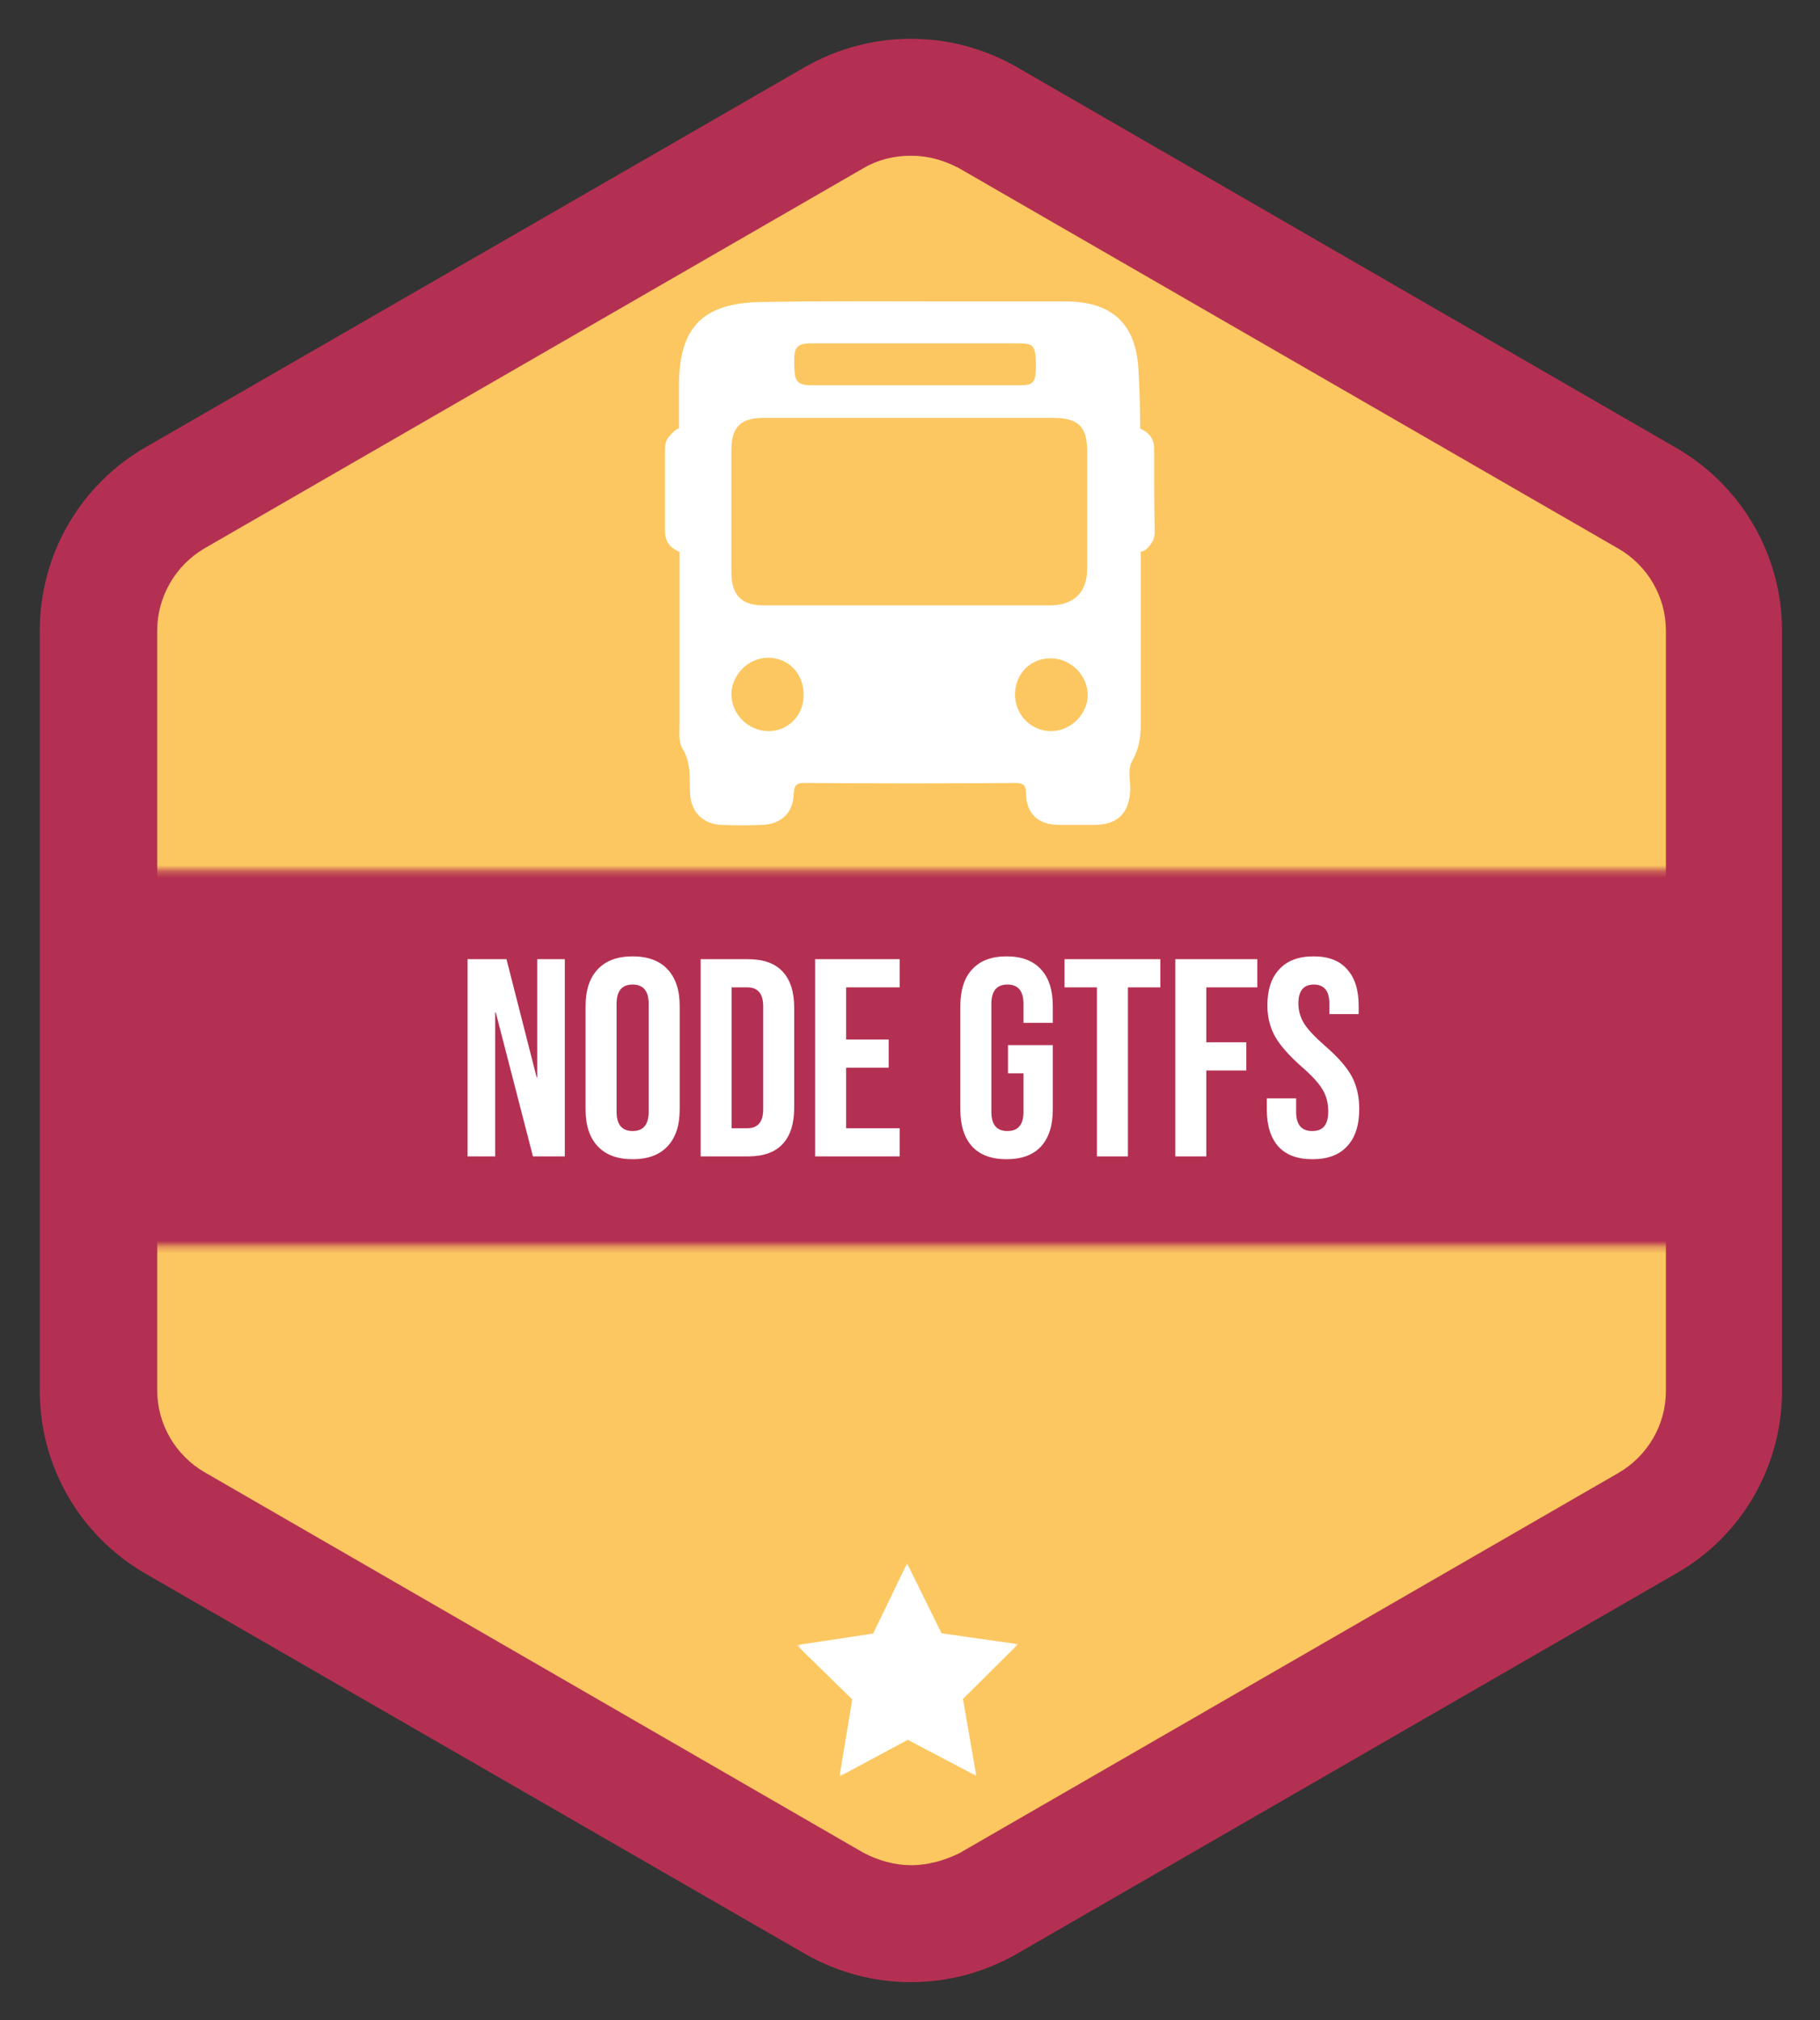 <svg xmlns="http://www.w3.org/2000/svg" role="img" viewBox="-5.45 -5.70 290.66 322.66"><rect x="-5.45" y="-5.70" width="290.66" height="322.66" fill="#333333" stroke="none"/><title>node-gtfs logo</title><path fill="#B43052" fill-rule="evenodd" d="M279.142 216.458V95.026c0-12.07-6.458-23.204-16.98-29.239L156.951 5.019c-10.521-6.035-23.334-6.035-33.855 0L17.884 65.683C7.363 71.718.905 82.852.905 95.026V216.458c0 12.071 6.459 23.205 16.98 29.24l105.212 60.664c10.521 6.035 23.334 6.035 33.855 0l105.316-60.768c10.417-5.931 16.875-17.065 16.875-29.136z" clip-rule="evenodd"/><path fill="#FCC761" fill-rule="evenodd" d="M140.075 292.21c-2.604 0-5.208-.728-7.604-1.977L27.26 229.465c-4.688-2.705-7.604-7.7-7.604-13.111V95.026c0-5.411 2.917-10.405 7.5-13.111L132.471 21.147c2.292-1.353 4.896-1.977 7.604-1.977 2.709 0 5.209.728 7.605 1.977l105.315 60.768c4.688 2.705 7.605 7.7 7.605 13.111V216.458c0 5.411-2.917 10.406-7.605 13.111L147.68 290.337c-2.396 1.145-5 1.873-7.605 1.873z" clip-rule="evenodd"/><mask id="a" style="mask-type:alpha" width="259" height="61" x="10" y="133" maskUnits="userSpaceOnUse"><path fill="#fff" d="M10.646 133.301H268.646v60H10.646v-60z"/></mask><g mask="url(#a)"><path fill="#B43052" fill-rule="evenodd" d="M10.646 34.232H268.646V292.232H10.646V34.232z" clip-rule="evenodd"/></g><mask id="b" style="mask-type:alpha" width="36" height="35" x="122" y="244" maskUnits="userSpaceOnUse"><path fill="#fff" d="M122 244h35.139v34.037H122V244z"/></mask><g mask="url(#b)"><path fill="#fff" fill-rule="evenodd" d="M144.917 255.167l12.222 1.745-8.804 8.745 2.136 12.291-10.948-5.762-10.902 5.851 2.037-12.307-8.873-8.674 12.207-1.844L139.41 244l5.507 11.167z" clip-rule="evenodd"/></g><path fill="#fff" fill-rule="evenodd" d="M178.87 65.88c0-1.209-.558-2.139-1.581-2.79-.186-.093-.465-.279-.651-.372 0-3.069-.093-6.231-.279-9.393-.372-7.254-4.185-10.788-11.346-10.881H146.32c-10.137 0-20.181-.093-30.318.093-9.3.186-13.02 4.092-13.02 13.392v6.789c-.558.186-1.023.651-1.395 1.116-.651.558-.837 1.395-.837 2.325v12.927c0 1.302.465 2.325 1.581 2.976.279.186.465.279.744.372v27.527c0 1.302-.186 2.79.465 3.906 1.395 2.232 1.116 4.65 1.209 7.068.093 2.976 2.046 5.022 5.022 5.115 2.139.093 4.278.093 6.417 0 3.069-.093 5.022-1.86 5.115-4.929.093-1.302.279-1.767 1.767-1.767 11.16.093 22.413.093 33.573 0 1.395 0 1.767.372 1.767 1.767.093 3.255 2.046 4.929 5.301 4.929h5.58c3.813 0 5.673-1.953 5.766-5.766 0-1.488-.465-3.162.372-4.557 1.023-1.86 1.302-3.72 1.302-5.766V82.434c.651-.093 1.209-.651 1.581-1.209.465-.558.651-1.302.651-2.046-.093-4.371-.093-8.835-.093-13.299zm-54.591-16.74h32.922c2.418 0 2.697.372 2.79 3.162 0 3.069-.279 3.534-2.604 3.534h-33.108c-2.418 0-2.883-.558-2.883-3.348-.093-2.79.372-3.348 2.883-3.348zm-6.975 61.936c-3.255 0-5.952-2.697-5.952-5.952.093-3.162 2.79-5.766 5.859-5.766 3.255 0 5.673 2.511 5.673 5.859.093 3.255-2.418 5.859-5.58 5.859zm-.837-20.087c-3.534 0-5.115-1.674-5.115-5.301V66.159c0-3.627 1.488-5.115 5.115-5.115H162.688c4.092 0 5.487 1.395 5.487 5.394v18.693c0 3.72-2.046 5.766-5.766 5.859h-45.942zm45.942 20.087c-3.162 0-5.673-2.511-5.766-5.766 0-3.348 2.418-5.859 5.673-5.859s5.952 2.697 5.952 5.952c-.093 2.976-2.697 5.673-5.859 5.673z" clip-rule="evenodd"/><path fill="#fff" d="M69.225 147.5h6.21l4.815 18.855h.09V147.5h4.41V179h-5.085l-5.94-22.995h-.09V179h-4.41v-31.5zm26.359 31.95c-2.43 0-4.29-.69-5.58-2.07s-1.935-3.33-1.935-5.85v-16.56c0-2.52.645-4.47 1.935-5.85s3.15-2.07 5.58-2.07 4.29.69 5.58 2.07c1.29 1.38 1.935 3.33 1.935 5.85v16.56c0 2.52-.645 4.47-1.935 5.85-1.29 1.38-3.15 2.07-5.58 2.07zm0-4.5c1.71 0 2.565-1.035 2.565-3.105v-17.19c0-2.07-.855-3.105-2.565-3.105s-2.565 1.035-2.565 3.105v17.19c0 2.07.855 3.105 2.565 3.105zm10.863-27.45h7.56c2.46 0 4.305.66 5.535 1.98 1.23 1.32 1.845 3.255 1.845 5.805v15.93c0 2.55-.615 4.485-1.845 5.805-1.23 1.32-3.075 1.98-5.535 1.98h-7.56v-31.5zm7.47 27c.81 0 1.425-.24 1.845-.72.45-.48.675-1.26.675-2.34v-16.38c0-1.08-.225-1.86-.675-2.34-.42-.48-1.035-.72-1.845-.72h-2.52v22.5h2.52zm10.811-27h13.5v4.5h-8.55v8.325h6.795v4.5h-6.795v9.675h8.55v4.5h-13.5v-31.5zm30.575 31.95c-2.4 0-4.23-.675-5.49-2.025-1.26-1.38-1.89-3.345-1.89-5.895v-16.56c0-2.55.63-4.5 1.89-5.85 1.26-1.38 3.09-2.07 5.49-2.07 2.4 0 4.23.69 5.49 2.07 1.26 1.35 1.89 3.3 1.89 5.85v2.7h-4.68v-3.015c0-2.07-.855-3.105-2.565-3.105s-2.565 1.035-2.565 3.105v17.235c0 2.04.855 3.06 2.565 3.06s2.565-1.02 2.565-3.06v-6.165h-2.475v-4.5h7.155v10.305c0 2.55-.63 4.515-1.89 5.895-1.26 1.35-3.09 2.025-5.49 2.025zM169.731 152h-5.175v-4.5h15.3v4.5h-5.175v27h-4.95v-27zm12.522-4.5h13.095v4.5h-8.145v8.775h6.39v4.5h-6.39V179h-4.95v-31.5zm21.903 31.95c-2.4 0-4.215-.675-5.445-2.025-1.23-1.38-1.845-3.345-1.845-5.895v-1.8h4.68v2.16c0 2.04.855 3.06 2.565 3.06.84 0 1.47-.24 1.89-.72.45-.51.675-1.32.675-2.43 0-1.32-.3-2.475-.9-3.465-.6-1.02-1.71-2.235-3.33-3.645-2.04-1.8-3.465-3.42-4.275-4.86-.81-1.47-1.215-3.12-1.215-4.95 0-2.49.63-4.41 1.89-5.76 1.26-1.38 3.09-2.07 5.49-2.07 2.37 0 4.155.69 5.355 2.07 1.23 1.35 1.845 3.3 1.845 5.85v1.305h-4.68v-1.62c0-1.08-.21-1.86-.63-2.34-.42-.51-1.035-.765-1.845-.765-1.65 0-2.475 1.005-2.475 3.015 0 1.14.3 2.205.9 3.195.63.99 1.755 2.19 3.375 3.6 2.07 1.8 3.495 3.435 4.275 4.905.78 1.47 1.17 3.195 1.17 5.175 0 2.58-.645 4.56-1.935 5.94-1.26 1.38-3.105 2.07-5.535 2.07z"/></svg>